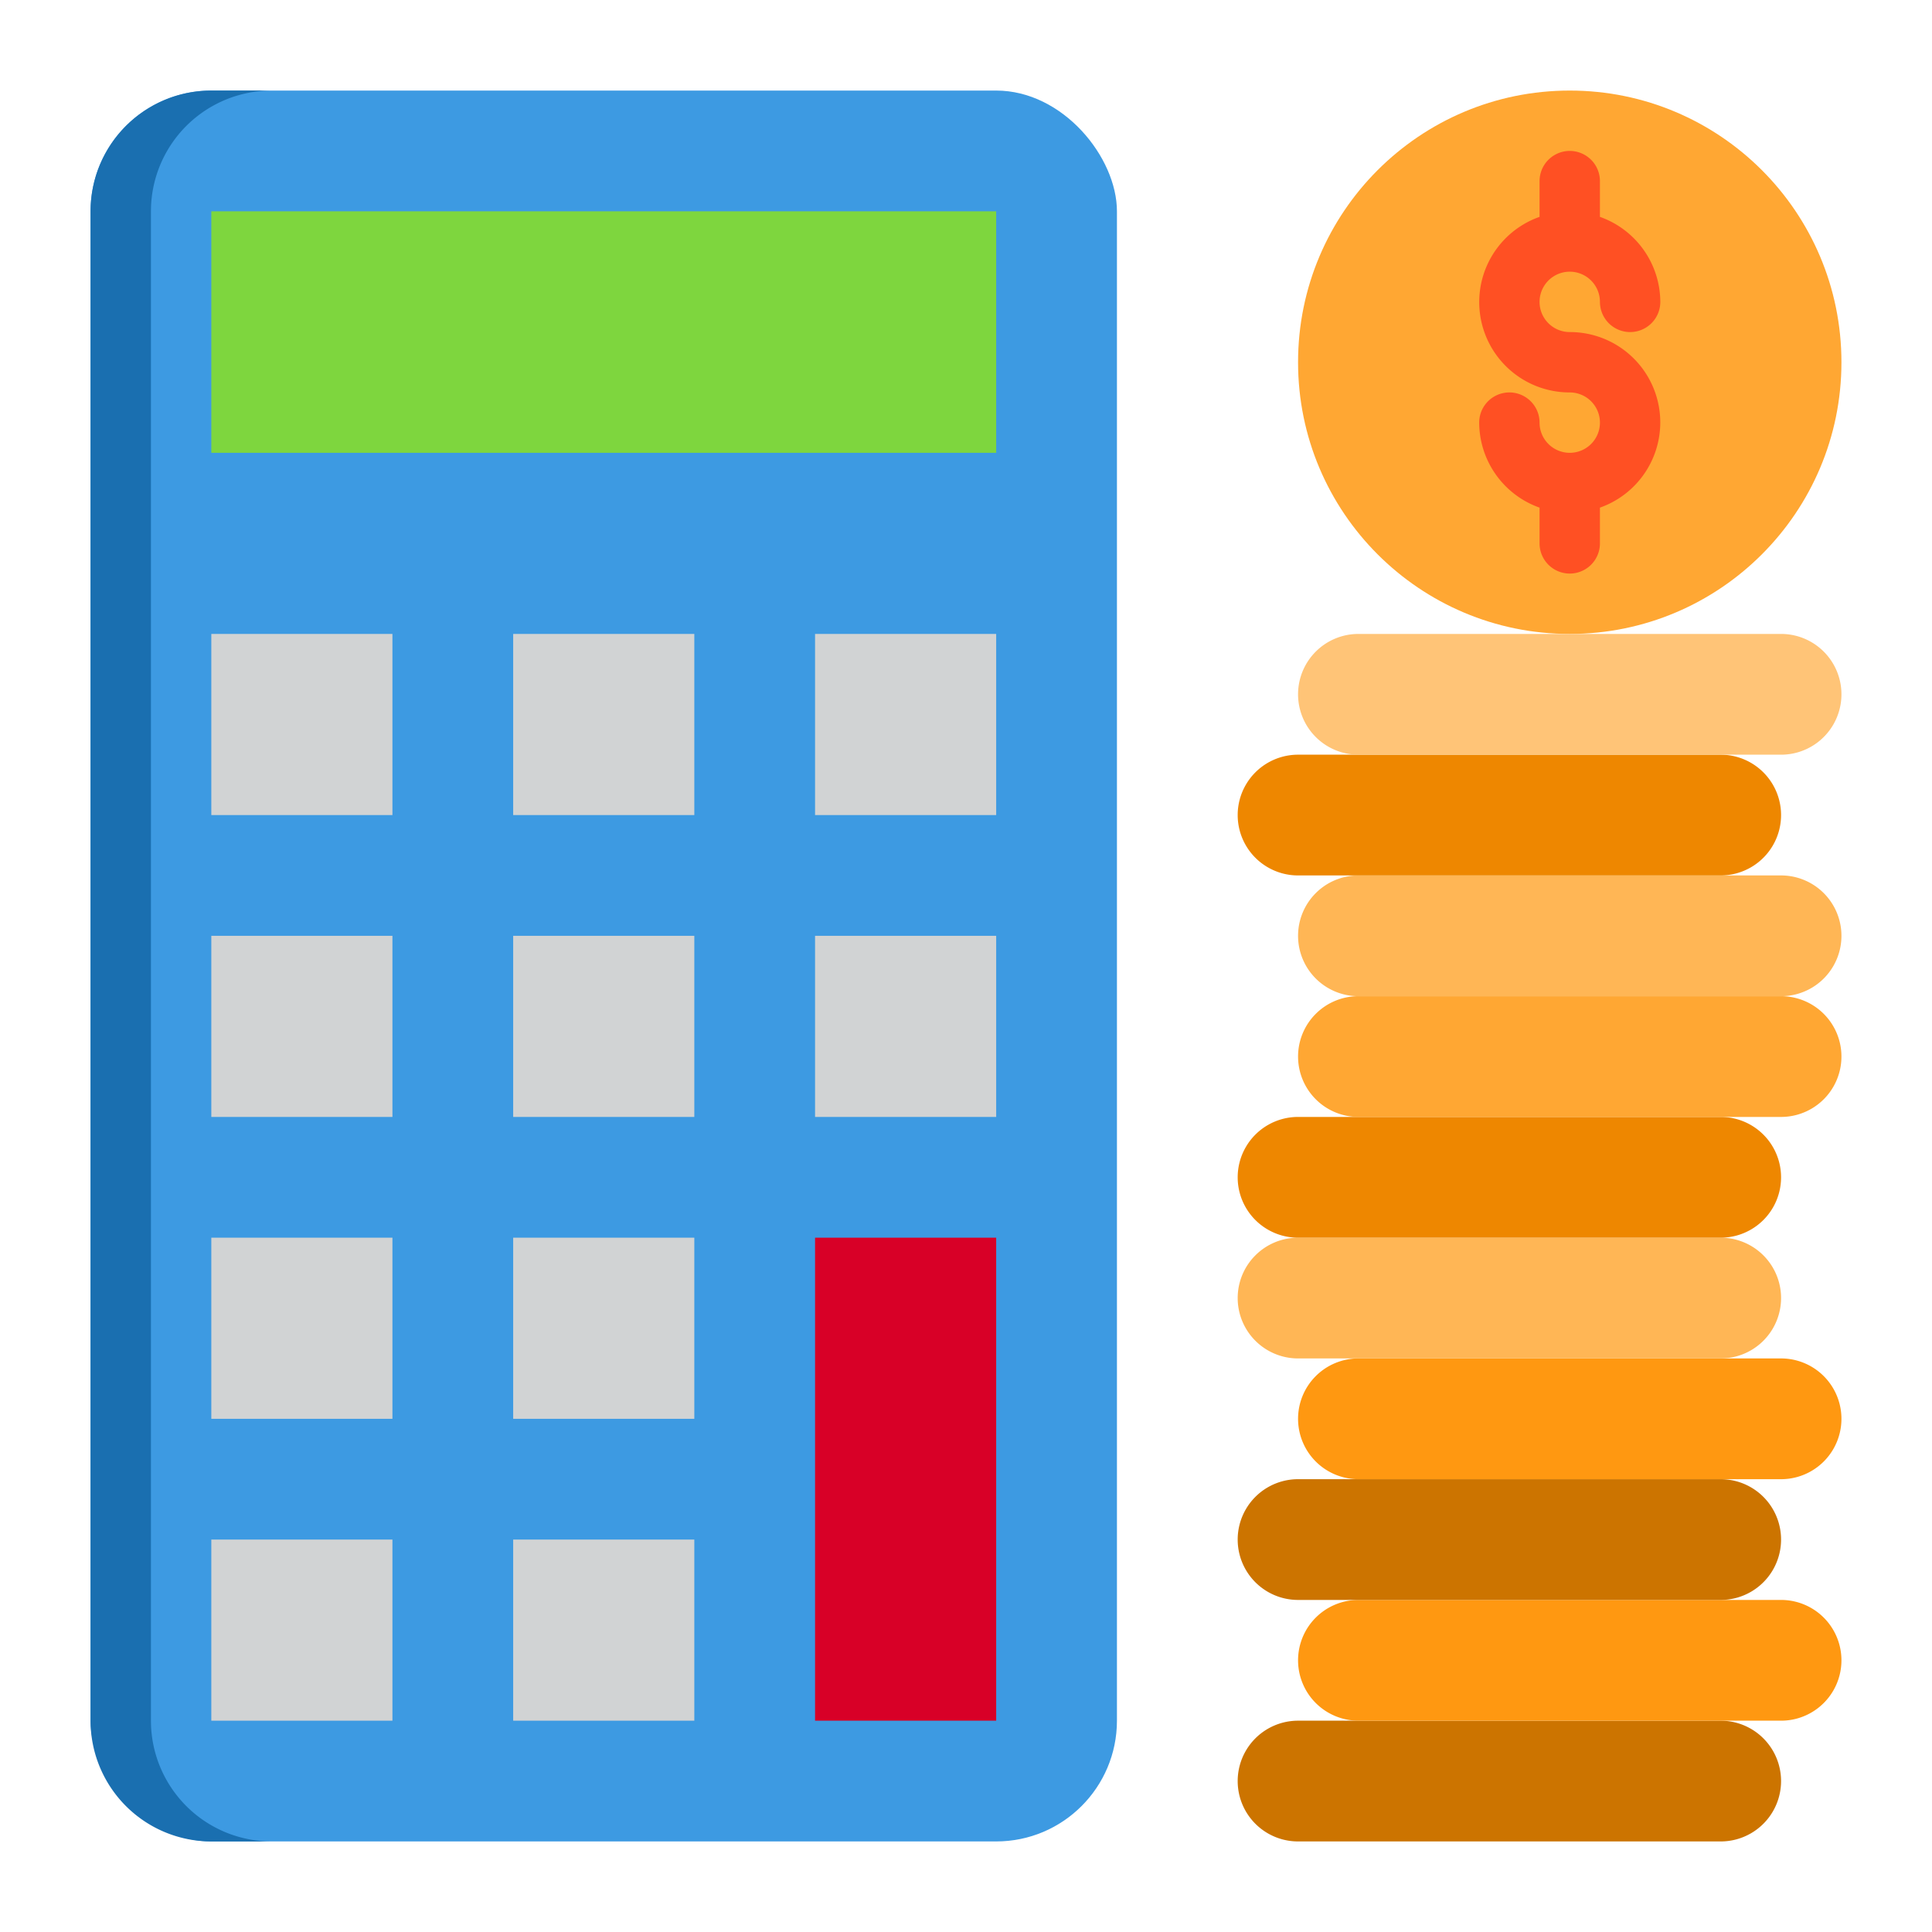 <svg height="512" viewBox="0 0 64 64" width="512" xmlns="http://www.w3.org/2000/svg"><rect fill="#3d9ae2" height="58" rx="4" width="34" x="3" y="3"/><path d="m5 57v-50a4 4 0 0 1 4-4h-2a4 4 0 0 0 -4 4v50a4 4 0 0 0 4 4h2a4 4 0 0 1 -4-4z" fill="#1a6fb0"/><path d="m43 57a2 2 0 0 0 0 4h14a2 2 0 0 0 0-4z" fill="#cc7400"/><path d="m43 55a2 2 0 0 0 2 2h14a2 2 0 0 0 0-4h-14a2 2 0 0 0 -2 2z" fill="#ff9811"/><path d="m43 49a2 2 0 0 0 0 4h14a2 2 0 0 0 0-4z" fill="#cc7400"/><path d="m43 47a2 2 0 0 0 2 2h14a2 2 0 0 0 0-4h-14a2 2 0 0 0 -2 2z" fill="#ff9811"/><path d="m41 43a2 2 0 0 0 2 2h14a2 2 0 0 0 0-4h-14a2 2 0 0 0 -2 2z" fill="#ffb655"/><path d="m43 37a2 2 0 0 0 0 4h14a2 2 0 0 0 0-4z" fill="#ee8700"/><path d="m43 35a2 2 0 0 0 2 2h14a2 2 0 0 0 0-4h-14a2 2 0 0 0 -2 2z" fill="#ffa733"/><path d="m43 31a2 2 0 0 0 2 2h14a2 2 0 0 0 0-4h-14a2 2 0 0 0 -2 2z" fill="#ffb655"/><path d="m7 7h26v8h-26z" fill="#7ed63e"/><g fill="#d1d3d4"><path d="m7 21h6v6h-6z"/><path d="m17 21h6v6h-6z"/><path d="m27 21h6v6h-6z"/><path d="m7 31h6v6h-6z"/><path d="m17 31h6v6h-6z"/><path d="m27 31h6v6h-6z"/><path d="m7 41h6v6h-6z"/><path d="m17 41h6v6h-6z"/></g><path d="m27 41h6v16h-6z" fill="#d80027"/><path d="m7 51h6v6h-6z" fill="#d1d3d4"/><path d="m17 51h6v6h-6z" fill="#d1d3d4"/><circle cx="52" cy="12" fill="#ffa733" r="9"/><path d="m43 25a2 2 0 0 0 0 4h14a2 2 0 0 0 0-4z" fill="#ee8700"/><path d="m43 23a2 2 0 0 0 2 2h14a2 2 0 0 0 0-4h-14a2 2 0 0 0 -2 2z" fill="#ffc477"/><path d="m52 9a1 1 0 0 1 1 1 1 1 0 0 0 2 0 3 3 0 0 0 -2-2.816v-1.184a1 1 0 0 0 -2 0v1.184a2.993 2.993 0 0 0 1 5.816 1 1 0 1 1 -1 1 1 1 0 0 0 -2 0 3 3 0 0 0 2 2.816v1.184a1 1 0 0 0 2 0v-1.184a2.993 2.993 0 0 0 -1-5.816 1 1 0 0 1 0-2z" fill="#ff5023"/></svg>